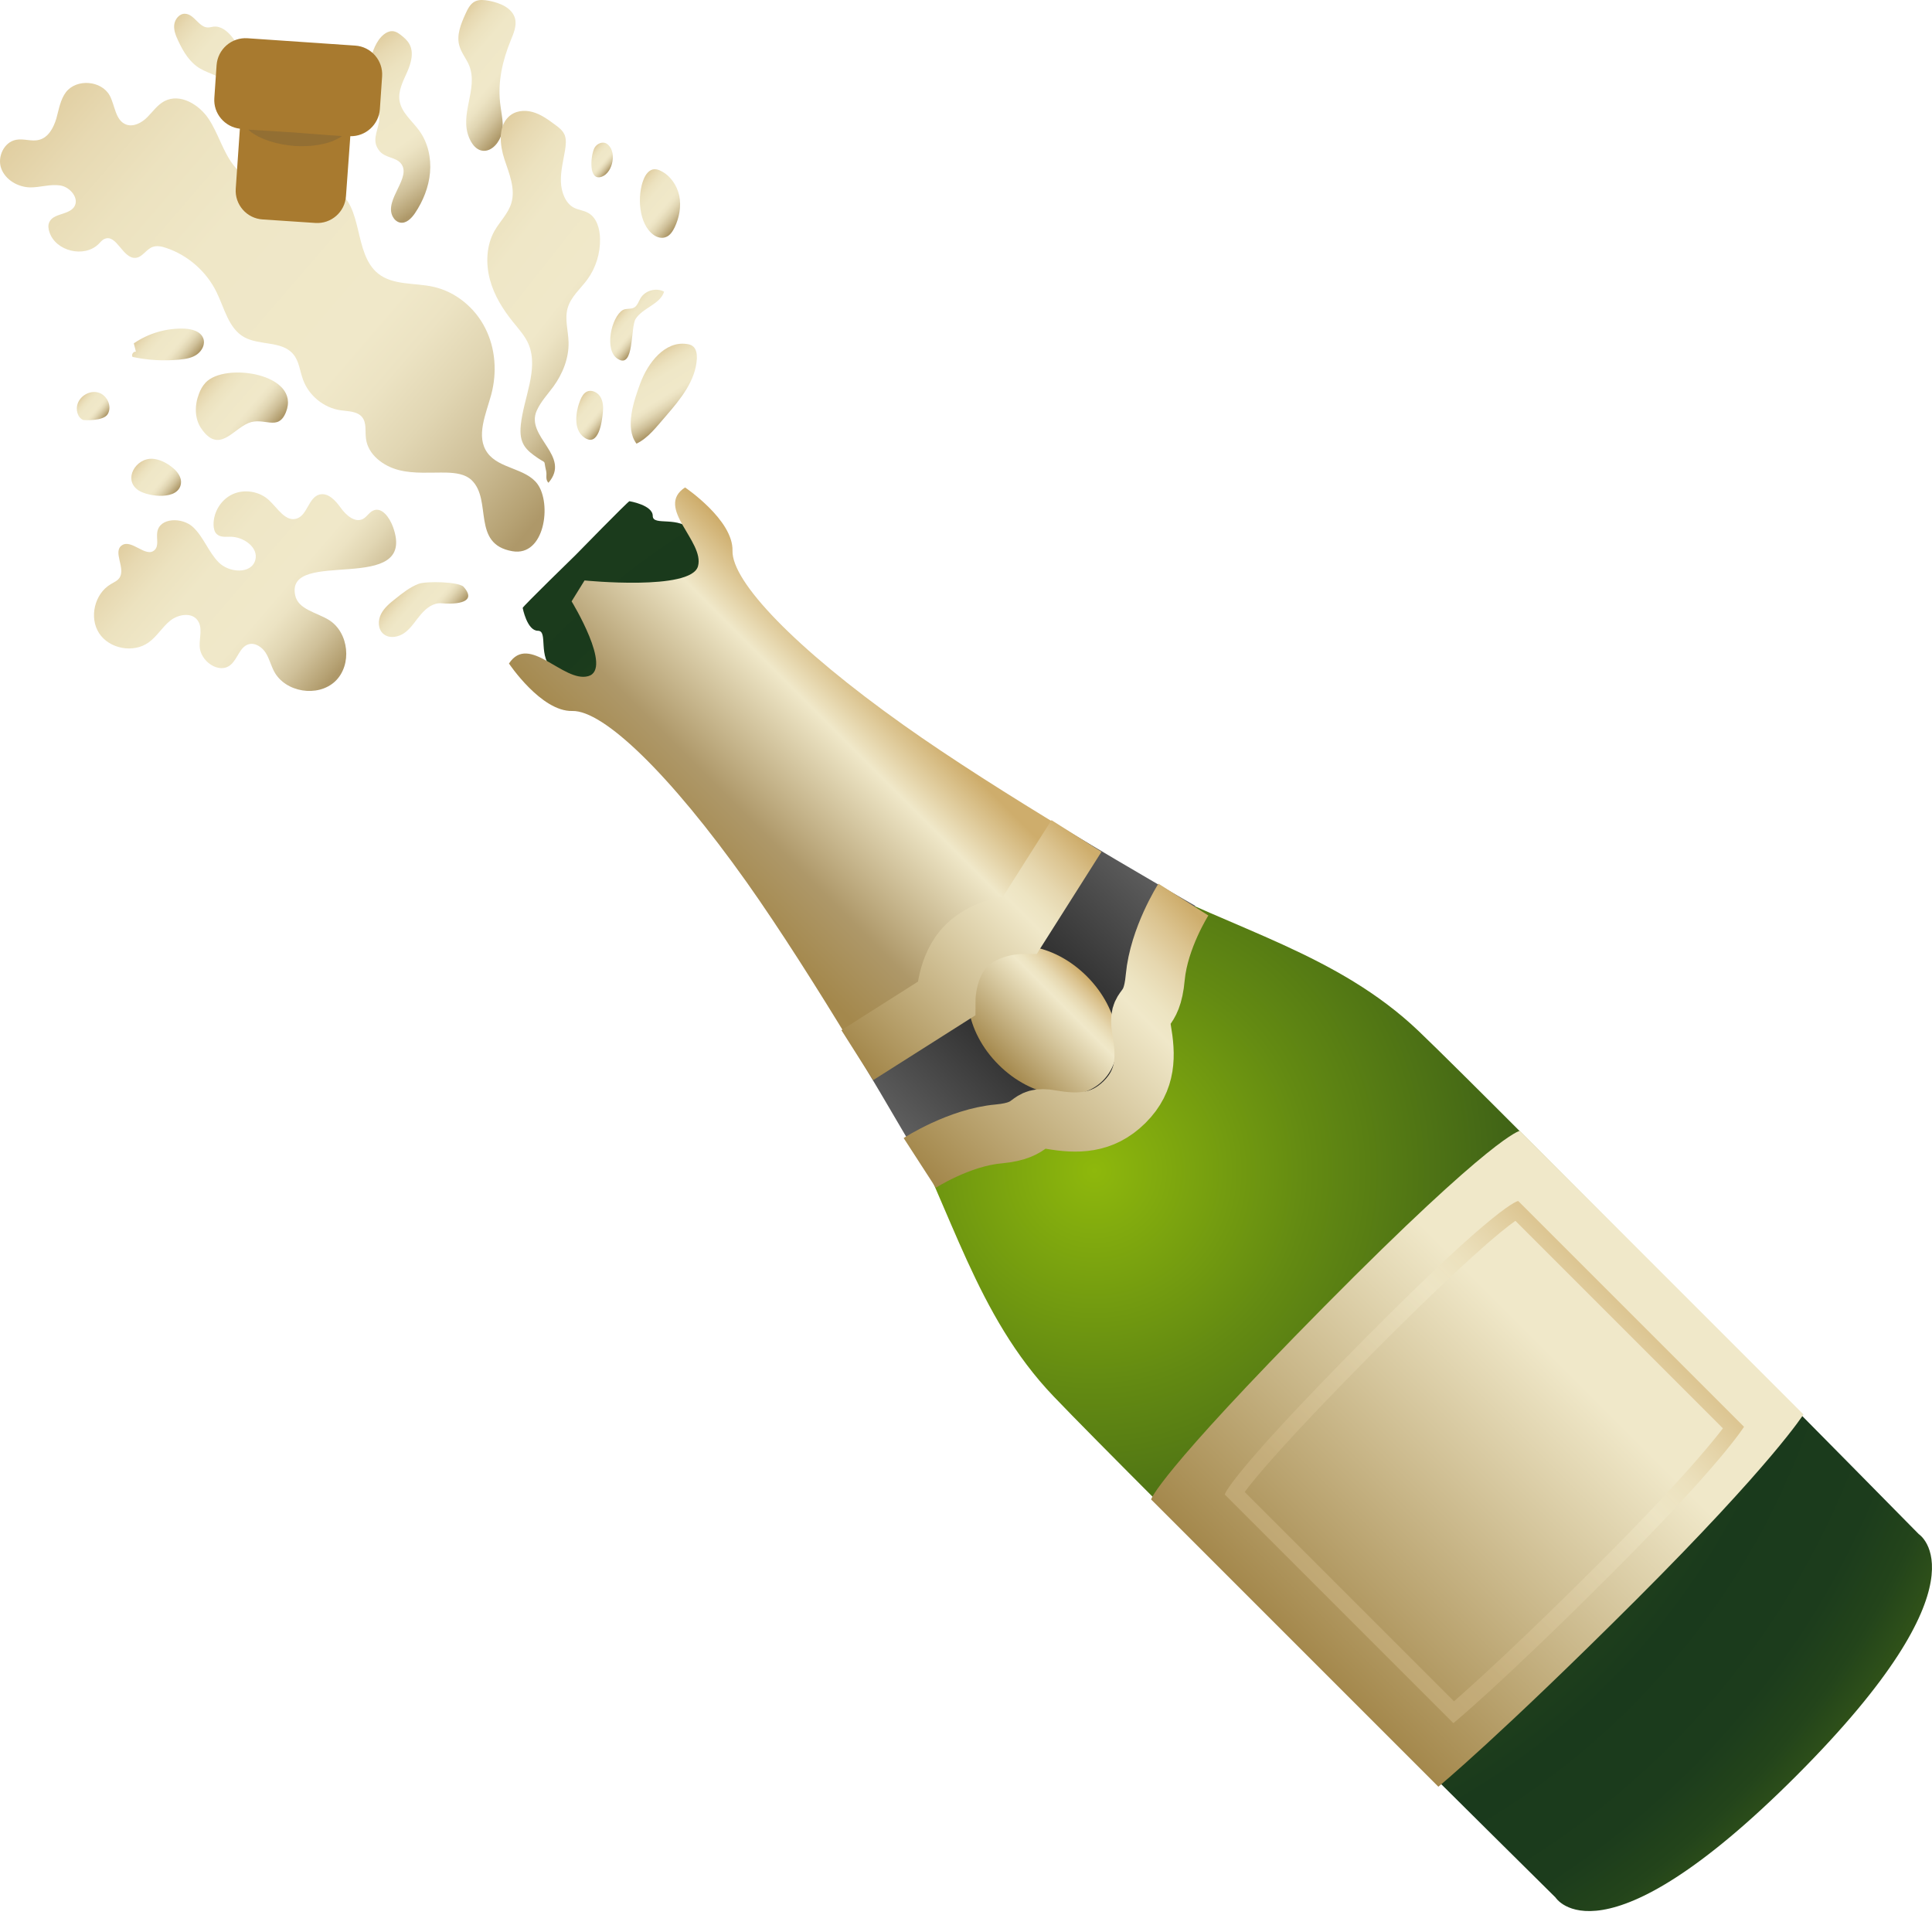 <svg width="50" height="50" viewBox="0 0 50 50" fill="none" xmlns="http://www.w3.org/2000/svg">
<path d="M12.204 12.425C12.039 12.268 11.791 12.239 11.563 12.231C11.146 12.222 10.72 12.268 10.319 12.165C9.914 12.061 9.521 11.763 9.471 11.35C9.446 11.16 9.492 10.945 9.372 10.796C9.244 10.639 9.012 10.647 8.814 10.618C8.38 10.556 7.991 10.238 7.842 9.824C7.759 9.601 7.743 9.344 7.586 9.163C7.292 8.815 6.713 8.947 6.316 8.724C5.915 8.497 5.808 7.976 5.605 7.562C5.344 7.025 4.857 6.599 4.29 6.413C4.178 6.376 4.059 6.351 3.947 6.392C3.781 6.454 3.686 6.657 3.513 6.673C3.178 6.706 3.021 6.053 2.711 6.181C2.644 6.206 2.603 6.264 2.553 6.314C2.181 6.682 1.441 6.504 1.28 6.008C1.251 5.925 1.238 5.83 1.276 5.751C1.379 5.515 1.768 5.569 1.917 5.358C2.065 5.143 1.821 4.841 1.561 4.8C1.3 4.759 1.036 4.854 0.775 4.85C0.461 4.841 0.139 4.655 0.031 4.358C-0.076 4.06 0.105 3.675 0.416 3.618C0.614 3.58 0.821 3.671 1.015 3.618C1.255 3.556 1.387 3.303 1.458 3.068C1.524 2.832 1.561 2.576 1.71 2.381C1.987 2.03 2.624 2.083 2.839 2.472C2.979 2.733 2.983 3.113 3.26 3.221C3.451 3.295 3.666 3.179 3.81 3.035C3.955 2.89 4.075 2.712 4.257 2.617C4.658 2.406 5.154 2.704 5.402 3.08C5.65 3.456 5.766 3.915 6.043 4.275C6.341 4.66 6.817 4.895 7.3 4.895C7.768 4.899 8.272 4.701 8.686 4.92C9.417 5.309 9.136 6.558 9.785 7.079C10.17 7.389 10.728 7.314 11.216 7.422C11.791 7.55 12.291 7.963 12.556 8.489C12.825 9.014 12.866 9.642 12.713 10.213C12.576 10.717 12.308 11.296 12.614 11.718C12.916 12.136 13.602 12.111 13.908 12.524C14.284 13.033 14.098 14.414 13.259 14.265C12.196 14.083 12.746 12.942 12.204 12.425V12.425Z" fill="url(#paint0_linear_1029_2301)"/>
<path d="M10.17 13.635C10.083 13.399 9.885 13.11 9.657 13.213C9.554 13.259 9.496 13.374 9.397 13.428C9.19 13.54 8.959 13.337 8.822 13.147C8.686 12.957 8.491 12.738 8.264 12.8C7.983 12.878 7.958 13.329 7.681 13.42C7.391 13.515 7.185 13.151 6.961 12.944C6.717 12.717 6.333 12.651 6.027 12.787C5.721 12.924 5.518 13.255 5.527 13.59C5.531 13.676 5.547 13.767 5.613 13.825C5.7 13.908 5.837 13.891 5.957 13.891C6.3 13.887 6.701 14.168 6.606 14.499C6.498 14.863 5.932 14.826 5.663 14.557C5.394 14.288 5.27 13.896 4.993 13.639C4.716 13.383 4.133 13.391 4.071 13.767C4.042 13.929 4.121 14.127 3.997 14.239C3.773 14.441 3.409 13.945 3.157 14.111C2.909 14.276 3.256 14.702 3.095 14.95C3.041 15.033 2.946 15.07 2.864 15.12C2.446 15.368 2.301 15.984 2.566 16.389C2.831 16.794 3.455 16.91 3.848 16.625C4.063 16.472 4.199 16.228 4.406 16.062C4.613 15.897 4.96 15.839 5.113 16.054C5.25 16.24 5.159 16.496 5.167 16.724C5.179 17.108 5.663 17.452 5.961 17.212C6.151 17.059 6.201 16.744 6.432 16.674C6.602 16.625 6.779 16.744 6.875 16.893C6.97 17.042 7.011 17.22 7.094 17.377C7.383 17.919 8.223 18.055 8.673 17.634C9.12 17.212 9.033 16.364 8.508 16.042C8.189 15.847 7.718 15.773 7.64 15.409C7.367 14.148 10.823 15.442 10.17 13.635V13.635Z" fill="url(#paint1_linear_1029_2301)"/>
<path d="M6.428 10.949C6.829 10.78 7.197 11.177 7.4 10.668C7.801 9.672 5.812 9.362 5.316 9.907C5.241 9.99 5.188 10.085 5.15 10.189C5.035 10.482 5.03 10.834 5.212 11.094C5.663 11.748 6.014 11.123 6.428 10.949V10.949Z" fill="url(#paint2_linear_1029_2301)"/>
<path d="M3.517 9.101C3.451 9.092 3.393 9.179 3.43 9.237C3.827 9.324 4.236 9.345 4.641 9.307C4.803 9.291 4.968 9.266 5.1 9.171C5.233 9.076 5.32 8.902 5.258 8.749C5.187 8.571 4.964 8.514 4.77 8.505C4.306 8.489 3.843 8.625 3.463 8.886L3.517 9.101Z" fill="url(#paint3_linear_1029_2301)"/>
<path d="M2.793 10.709C2.901 10.511 2.773 10.233 2.558 10.163C2.343 10.093 2.09 10.229 2.012 10.44C1.954 10.597 2.003 10.808 2.156 10.87C2.161 10.874 2.69 10.908 2.793 10.709V10.709Z" fill="url(#paint4_linear_1029_2301)"/>
<path d="M11.998 15.187C11.878 15.054 11.022 15.034 10.828 15.112C10.604 15.199 10.418 15.348 10.232 15.497C10.091 15.608 9.943 15.728 9.86 15.894C9.777 16.059 9.781 16.278 9.914 16.398C10.067 16.539 10.323 16.493 10.488 16.365C10.654 16.237 10.761 16.051 10.898 15.894C11.034 15.737 11.22 15.592 11.431 15.613C11.626 15.633 12.415 15.658 11.998 15.187Z" fill="url(#paint5_linear_1029_2301)"/>
<path d="M16.472 11.482C16.778 11.337 16.997 11.036 17.237 10.763C17.613 10.329 18.006 9.849 18.035 9.278C18.039 9.162 18.022 9.03 17.931 8.96C17.886 8.923 17.828 8.91 17.77 8.902C17.208 8.823 16.769 9.386 16.571 9.919C16.405 10.37 16.162 11.069 16.472 11.482V11.482Z" fill="url(#paint6_linear_1029_2301)"/>
<path d="M16.451 8.252C16.637 7.963 17.084 7.876 17.187 7.549C16.985 7.437 16.699 7.516 16.579 7.715C16.526 7.801 16.497 7.913 16.406 7.963C16.319 8.008 16.199 7.975 16.116 8.025C15.823 8.202 15.628 9.058 15.984 9.286C16.422 9.567 16.311 8.471 16.451 8.252Z" fill="url(#paint7_linear_1029_2301)"/>
<path d="M16.914 6.078C17.009 6.149 17.137 6.178 17.241 6.132C17.344 6.091 17.41 5.987 17.46 5.884C17.58 5.632 17.634 5.342 17.58 5.069C17.522 4.797 17.348 4.54 17.096 4.42C17.047 4.395 16.997 4.379 16.939 4.379C16.802 4.383 16.707 4.515 16.658 4.639C16.488 5.053 16.521 5.793 16.914 6.078V6.078Z" fill="url(#paint8_linear_1029_2301)"/>
<path d="M15.574 4.573C15.872 4.466 15.976 3.891 15.698 3.717C15.591 3.651 15.442 3.721 15.384 3.829C15.285 4.019 15.219 4.701 15.574 4.573Z" fill="url(#paint9_linear_1029_2301)"/>
<path d="M13.011 3.237C13.007 3.038 12.961 2.844 12.941 2.645C12.883 2.108 13.007 1.562 13.213 1.058C13.288 0.871 13.379 0.673 13.329 0.479C13.255 0.202 12.936 0.073 12.655 0.02C12.535 -0.001 12.407 -0.018 12.295 0.036C12.167 0.098 12.101 0.239 12.043 0.367C11.927 0.623 11.812 0.909 11.886 1.177C11.936 1.368 12.076 1.525 12.147 1.707C12.378 2.315 11.882 2.951 12.142 3.567C12.419 4.225 13.019 3.811 13.011 3.237V3.237Z" fill="url(#paint10_linear_1029_2301)"/>
<path d="M15.603 10.662C15.616 10.526 15.607 10.385 15.537 10.27C15.467 10.154 15.314 10.079 15.194 10.133C15.107 10.17 15.057 10.261 15.02 10.348C14.904 10.629 14.818 11.121 15.128 11.328C15.496 11.576 15.582 10.902 15.603 10.662V10.662Z" fill="url(#paint11_linear_1029_2301)"/>
<path d="M10.166 5.61C10.203 5.68 10.269 5.742 10.348 5.759C10.509 5.796 10.65 5.651 10.741 5.515C10.951 5.201 11.096 4.841 11.129 4.464C11.162 4.088 11.075 3.695 10.856 3.389C10.67 3.129 10.385 2.914 10.339 2.6C10.302 2.347 10.431 2.103 10.534 1.872C10.637 1.64 10.72 1.359 10.592 1.136C10.538 1.037 10.447 0.962 10.36 0.896C10.311 0.859 10.261 0.826 10.203 0.813C10.046 0.776 9.897 0.9 9.802 1.032C9.5 1.471 9.525 2.062 9.694 2.567C9.756 2.757 9.839 2.947 9.81 3.145C9.765 3.431 9.608 3.658 9.831 3.919C9.976 4.084 10.228 4.068 10.364 4.216C10.687 4.576 9.926 5.167 10.166 5.61V5.61Z" fill="url(#paint12_linear_1029_2301)"/>
<path d="M6.688 2.973C6.986 2.63 6.56 2.262 6.436 1.96C6.399 1.865 6.382 1.766 6.358 1.67C6.291 1.414 6.176 1.17 6.01 0.963C5.89 0.81 5.717 0.666 5.526 0.69C5.477 0.695 5.431 0.711 5.382 0.711C5.146 0.711 5.026 0.36 4.786 0.356C4.642 0.351 4.526 0.496 4.509 0.641C4.493 0.786 4.551 0.926 4.613 1.058C4.745 1.34 4.91 1.617 5.179 1.774C5.423 1.919 5.754 1.968 5.903 2.208C5.981 2.332 5.994 2.481 6.018 2.626C6.068 2.936 6.399 3.312 6.688 2.973Z" fill="url(#paint13_linear_1029_2301)"/>
<path d="M4.683 12.511C4.704 12.338 4.576 12.184 4.439 12.081C4.299 11.974 4.133 11.887 3.955 11.874C3.513 11.841 3.17 12.42 3.587 12.693C3.856 12.863 4.629 12.95 4.683 12.511Z" fill="url(#paint14_linear_1029_2301)"/>
<path d="M14.962 17.465C14.909 17.523 14.88 17.606 14.871 17.684C14.859 17.804 14.896 17.941 14.991 18.015C15.078 18.081 15.215 18.077 15.289 18.003C15.43 17.937 15.421 17.759 15.384 17.622C15.368 17.548 15.343 17.469 15.285 17.424C15.206 17.362 15.086 17.37 15.004 17.428C14.991 17.436 14.979 17.453 14.962 17.465V17.465Z" fill="url(#paint15_linear_1029_2301)"/>
<path opacity="0.2" d="M15.157 17.379C15.103 17.379 15.049 17.395 15.008 17.428C14.991 17.441 14.979 17.453 14.967 17.47C14.913 17.528 14.884 17.61 14.876 17.689C14.863 17.809 14.9 17.945 14.995 18.02C15.037 18.053 15.091 18.065 15.14 18.065C15.198 18.065 15.252 18.045 15.293 18.007C15.434 17.941 15.425 17.764 15.388 17.627C15.372 17.553 15.347 17.474 15.289 17.428C15.252 17.391 15.202 17.379 15.157 17.379V17.379Z" fill="#424242"/>
<path d="M13.891 10.626C13.995 10.394 14.172 10.208 14.321 10.005C14.561 9.675 14.727 9.265 14.714 8.852C14.706 8.558 14.611 8.261 14.689 7.979C14.772 7.678 15.024 7.475 15.202 7.231C15.417 6.937 15.537 6.557 15.529 6.181C15.525 5.92 15.442 5.635 15.231 5.515C15.115 5.445 14.971 5.436 14.851 5.374C14.632 5.259 14.524 4.969 14.516 4.7C14.507 4.432 14.578 4.159 14.623 3.89C14.644 3.758 14.66 3.617 14.615 3.497C14.565 3.373 14.458 3.295 14.354 3.22C14.177 3.088 13.991 2.955 13.78 2.898C13.569 2.84 13.325 2.864 13.159 3.026C12.886 3.29 12.936 3.762 13.056 4.126C13.176 4.489 13.345 4.882 13.234 5.254C13.151 5.532 12.936 5.73 12.796 5.978C12.585 6.354 12.568 6.826 12.68 7.239C12.791 7.653 13.019 8.012 13.279 8.335C13.428 8.521 13.594 8.699 13.685 8.922C13.941 9.563 13.552 10.295 13.478 10.998C13.428 11.486 13.614 11.647 13.924 11.858C14.152 12.011 14.061 11.883 14.131 12.176C14.164 12.3 14.102 12.396 14.193 12.495C14.797 11.8 13.585 11.304 13.891 10.626V10.626Z" fill="url(#paint16_linear_1029_2301)"/>
<path d="M9.066 3.525C9.463 3.533 9.802 3.227 9.831 2.826L9.889 1.978C9.918 1.565 9.603 1.205 9.19 1.18L6.407 0.99C5.993 0.961 5.634 1.275 5.605 1.689L5.547 2.537C5.518 2.938 5.816 3.285 6.208 3.331L6.101 4.885C6.072 5.295 6.386 5.654 6.796 5.679L8.16 5.77C8.57 5.799 8.929 5.485 8.954 5.075L9.066 3.525Z" fill="#A87A2F"/>
<path opacity="0.2" d="M8.851 3.521C8.673 3.649 8.458 3.711 8.251 3.748C8.041 3.785 7.826 3.79 7.615 3.777C7.404 3.757 7.193 3.723 6.99 3.657C6.788 3.591 6.585 3.504 6.424 3.355L7.639 3.43C8.041 3.459 8.425 3.496 8.851 3.521V3.521Z" fill="#424242"/>
<path d="M36.716 26.686C34.611 24.677 31.874 24.044 29.443 22.737C27.011 21.427 22.38 18.392 20.04 16.332C17.7 14.273 18.282 14.211 17.931 13.765C17.58 13.322 16.893 13.632 16.893 13.351C16.893 13.07 16.29 12.971 16.29 12.971C16.256 12.971 14.896 14.364 14.896 14.364C14.896 14.364 13.527 15.696 13.527 15.733C13.527 15.733 13.639 16.324 13.92 16.324C14.201 16.324 13.895 17.006 14.338 17.358C14.78 17.709 14.851 17.126 16.91 19.463C18.969 21.803 22.008 26.43 23.315 28.865C24.625 31.297 25.254 34.034 27.268 36.139C29.277 38.243 40.256 49.106 40.256 49.106C40.256 49.106 41.438 51.012 46.487 45.959C51.536 40.906 49.658 39.703 49.658 39.703C49.658 39.703 38.821 28.7 36.716 26.686Z" fill="url(#paint17_radial_1029_2301)"/>
<path d="M29.79 38.805L37.225 46.24C37.225 46.24 38.812 44.929 42.348 41.398C45.883 37.866 46.673 36.605 46.673 36.605L39.334 29.266C39.334 29.266 38.693 29.344 34.281 33.802C29.943 38.189 29.79 38.805 29.79 38.805V38.805Z" fill="url(#paint18_linear_1029_2301)"/>
<path opacity="0.59" d="M39.218 31.595L44.589 36.966C44.246 37.413 43.37 38.471 41.397 40.444C39.35 42.49 38.139 43.582 37.63 44.029L32.213 38.612C32.486 38.24 33.28 37.284 35.559 34.981C37.895 32.633 38.854 31.851 39.218 31.595ZM39.292 31.082C39.292 31.082 38.842 31.086 35.269 34.696C31.759 38.244 31.697 38.678 31.697 38.678L37.614 44.595C37.614 44.595 38.833 43.599 41.695 40.737C44.552 37.88 45.135 36.925 45.135 36.925L39.292 31.082V31.082Z" fill="url(#paint19_linear_1029_2301)"/>
<path d="M24.634 24.11C25.292 23.453 26.288 23.453 26.288 23.453L27.566 21.464C26.172 20.62 24.605 19.632 23.39 18.768C20.565 16.763 18.936 15.051 18.957 14.253C18.978 13.455 17.729 12.615 17.729 12.615C16.935 13.136 18.242 14.009 18.064 14.654C17.886 15.299 15.128 15.022 15.128 15.022L14.793 15.563C14.793 15.563 15.868 17.321 15.223 17.499C14.578 17.676 13.693 16.378 13.172 17.172C13.172 17.172 14.007 18.421 14.81 18.4C15.612 18.379 17.32 20.009 19.325 22.833C20.185 24.048 21.173 25.611 22.017 27.001L24.014 25.731C24.014 25.735 24.018 24.727 24.634 24.11V24.11Z" fill="url(#paint20_linear_1029_2301)"/>
<path d="M25.614 29.857C26.817 29.745 26.615 29.712 26.615 29.712C26.615 29.712 26.424 29.278 27.223 29.414C28.016 29.555 28.785 29.563 29.476 28.877C30.167 28.19 30.134 27.442 29.993 26.644C29.852 25.85 30.27 26.057 30.27 26.057C30.27 26.057 30.307 26.255 30.415 25.056C30.526 23.853 30.936 23.444 30.936 23.444C30.936 23.444 29.406 22.575 27.566 21.463L26.288 23.452C26.288 23.452 25.287 23.452 24.634 24.109C24.018 24.725 24.014 25.73 24.014 25.73L22.017 27C23.133 28.844 24.006 30.378 24.006 30.378C24.006 30.378 24.415 29.968 25.614 29.857Z" fill="url(#paint21_linear_1029_2301)"/>
<path d="M28.128 25.267C28.988 26.128 29.174 27.335 28.542 27.968C27.913 28.596 26.701 28.414 25.841 27.554C24.981 26.694 24.795 25.487 25.428 24.854C26.061 24.221 27.268 24.407 28.128 25.267Z" fill="url(#paint22_linear_1029_2301)"/>
<path d="M27.859 21.635L26.408 23.925C26.408 23.925 25.564 23.925 25.006 24.48C24.485 25.001 24.481 25.852 24.481 25.852L22.186 27.308" stroke="url(#paint23_linear_1029_2301)" stroke-width="1.532" stroke-miterlimit="10"/>
<path d="M23.803 30.096C23.803 30.096 24.82 29.438 25.837 29.347C26.855 29.252 26.524 28.855 27.198 28.975C27.872 29.091 28.521 29.099 29.104 28.52C29.687 27.941 29.658 27.305 29.542 26.635C29.427 25.961 29.807 26.308 29.898 25.291C29.993 24.274 30.626 23.281 30.626 23.281" stroke="url(#paint24_linear_1029_2301)" stroke-width="1.532" stroke-miterlimit="10"/>
<defs>
<linearGradient id="paint0_linear_1029_2301" x1="14.038" y1="13.316" x2="-0.786" y2="0.541" gradientUnits="userSpaceOnUse">
<stop stop-color="#AE9869"/>
<stop offset="0.025" stop-color="#B6A274"/>
<stop offset="0.115" stop-color="#CFC099"/>
<stop offset="0.199" stop-color="#E1D6B3"/>
<stop offset="0.273" stop-color="#ECE3C3"/>
<stop offset="0.332" stop-color="#F0E8C9"/>
<stop offset="0.566" stop-color="#EFE7C7"/>
<stop offset="0.687" stop-color="#ECE2BF"/>
<stop offset="0.782" stop-color="#E7D9B2"/>
<stop offset="0.864" stop-color="#E0CD9F"/>
<stop offset="0.936" stop-color="#D8BE86"/>
<stop offset="0.995" stop-color="#CEAD6C"/>
</linearGradient>
<linearGradient id="paint1_linear_1029_2301" x1="8.936" y1="17.163" x2="3.294" y2="12.301" gradientUnits="userSpaceOnUse">
<stop stop-color="#AE9869"/>
<stop offset="0.025" stop-color="#B6A274"/>
<stop offset="0.115" stop-color="#CFC099"/>
<stop offset="0.199" stop-color="#E1D6B3"/>
<stop offset="0.273" stop-color="#ECE3C3"/>
<stop offset="0.332" stop-color="#F0E8C9"/>
<stop offset="0.566" stop-color="#EFE7C7"/>
<stop offset="0.687" stop-color="#ECE2BF"/>
<stop offset="0.782" stop-color="#E7D9B2"/>
<stop offset="0.864" stop-color="#E0CD9F"/>
<stop offset="0.936" stop-color="#D8BE86"/>
<stop offset="0.995" stop-color="#CEAD6C"/>
</linearGradient>
<linearGradient id="paint2_linear_1029_2301" x1="6.95" y1="11.184" x2="5.119" y2="9.605" gradientUnits="userSpaceOnUse">
<stop stop-color="#AE9869"/>
<stop offset="0.025" stop-color="#B6A274"/>
<stop offset="0.115" stop-color="#CFC099"/>
<stop offset="0.199" stop-color="#E1D6B3"/>
<stop offset="0.273" stop-color="#ECE3C3"/>
<stop offset="0.332" stop-color="#F0E8C9"/>
<stop offset="0.566" stop-color="#EFE7C7"/>
<stop offset="0.687" stop-color="#ECE2BF"/>
<stop offset="0.782" stop-color="#E7D9B2"/>
<stop offset="0.864" stop-color="#E0CD9F"/>
<stop offset="0.936" stop-color="#D8BE86"/>
<stop offset="0.995" stop-color="#CEAD6C"/>
</linearGradient>
<linearGradient id="paint3_linear_1029_2301" x1="4.867" y1="9.422" x2="3.619" y2="8.347" gradientUnits="userSpaceOnUse">
<stop stop-color="#AE9869"/>
<stop offset="0.025" stop-color="#B6A274"/>
<stop offset="0.115" stop-color="#CFC099"/>
<stop offset="0.199" stop-color="#E1D6B3"/>
<stop offset="0.273" stop-color="#ECE3C3"/>
<stop offset="0.332" stop-color="#F0E8C9"/>
<stop offset="0.566" stop-color="#EFE7C7"/>
<stop offset="0.687" stop-color="#ECE2BF"/>
<stop offset="0.782" stop-color="#E7D9B2"/>
<stop offset="0.864" stop-color="#E0CD9F"/>
<stop offset="0.936" stop-color="#D8BE86"/>
<stop offset="0.995" stop-color="#CEAD6C"/>
</linearGradient>
<linearGradient id="paint4_linear_1029_2301" x1="2.701" y1="10.803" x2="2.01" y2="10.207" gradientUnits="userSpaceOnUse">
<stop stop-color="#AE9869"/>
<stop offset="0.025" stop-color="#B6A274"/>
<stop offset="0.115" stop-color="#CFC099"/>
<stop offset="0.199" stop-color="#E1D6B3"/>
<stop offset="0.273" stop-color="#ECE3C3"/>
<stop offset="0.332" stop-color="#F0E8C9"/>
<stop offset="0.566" stop-color="#EFE7C7"/>
<stop offset="0.687" stop-color="#ECE2BF"/>
<stop offset="0.782" stop-color="#E7D9B2"/>
<stop offset="0.864" stop-color="#E0CD9F"/>
<stop offset="0.936" stop-color="#D8BE86"/>
<stop offset="0.995" stop-color="#CEAD6C"/>
</linearGradient>
<linearGradient id="paint5_linear_1029_2301" x1="11.441" y1="16.211" x2="10.178" y2="15.122" gradientUnits="userSpaceOnUse">
<stop stop-color="#AE9869"/>
<stop offset="0.025" stop-color="#B6A274"/>
<stop offset="0.115" stop-color="#CFC099"/>
<stop offset="0.199" stop-color="#E1D6B3"/>
<stop offset="0.273" stop-color="#ECE3C3"/>
<stop offset="0.332" stop-color="#F0E8C9"/>
<stop offset="0.566" stop-color="#EFE7C7"/>
<stop offset="0.687" stop-color="#ECE2BF"/>
<stop offset="0.782" stop-color="#E7D9B2"/>
<stop offset="0.864" stop-color="#E0CD9F"/>
<stop offset="0.936" stop-color="#D8BE86"/>
<stop offset="0.995" stop-color="#CEAD6C"/>
</linearGradient>
<linearGradient id="paint6_linear_1029_2301" x1="17.555" y1="10.787" x2="16.533" y2="9.121" gradientUnits="userSpaceOnUse">
<stop stop-color="#AE9869"/>
<stop offset="0.025" stop-color="#B6A274"/>
<stop offset="0.115" stop-color="#CFC099"/>
<stop offset="0.199" stop-color="#E1D6B3"/>
<stop offset="0.273" stop-color="#ECE3C3"/>
<stop offset="0.332" stop-color="#F0E8C9"/>
<stop offset="0.566" stop-color="#EFE7C7"/>
<stop offset="0.687" stop-color="#ECE2BF"/>
<stop offset="0.782" stop-color="#E7D9B2"/>
<stop offset="0.864" stop-color="#E0CD9F"/>
<stop offset="0.936" stop-color="#D8BE86"/>
<stop offset="0.995" stop-color="#CEAD6C"/>
</linearGradient>
<linearGradient id="paint7_linear_1029_2301" x1="16.786" y1="8.592" x2="15.993" y2="7.909" gradientUnits="userSpaceOnUse">
<stop stop-color="#AE9869"/>
<stop offset="0.025" stop-color="#B6A274"/>
<stop offset="0.115" stop-color="#CFC099"/>
<stop offset="0.199" stop-color="#E1D6B3"/>
<stop offset="0.273" stop-color="#ECE3C3"/>
<stop offset="0.332" stop-color="#F0E8C9"/>
<stop offset="0.566" stop-color="#EFE7C7"/>
<stop offset="0.687" stop-color="#ECE2BF"/>
<stop offset="0.782" stop-color="#E7D9B2"/>
<stop offset="0.864" stop-color="#E0CD9F"/>
<stop offset="0.936" stop-color="#D8BE86"/>
<stop offset="0.995" stop-color="#CEAD6C"/>
</linearGradient>
<linearGradient id="paint8_linear_1029_2301" x1="17.59" y1="5.737" x2="16.308" y2="4.631" gradientUnits="userSpaceOnUse">
<stop stop-color="#AE9869"/>
<stop offset="0.025" stop-color="#B6A274"/>
<stop offset="0.115" stop-color="#CFC099"/>
<stop offset="0.199" stop-color="#E1D6B3"/>
<stop offset="0.273" stop-color="#ECE3C3"/>
<stop offset="0.332" stop-color="#F0E8C9"/>
<stop offset="0.566" stop-color="#EFE7C7"/>
<stop offset="0.687" stop-color="#ECE2BF"/>
<stop offset="0.782" stop-color="#E7D9B2"/>
<stop offset="0.864" stop-color="#E0CD9F"/>
<stop offset="0.936" stop-color="#D8BE86"/>
<stop offset="0.995" stop-color="#CEAD6C"/>
</linearGradient>
<linearGradient id="paint9_linear_1029_2301" x1="15.803" y1="4.354" x2="15.216" y2="3.848" gradientUnits="userSpaceOnUse">
<stop stop-color="#AE9869"/>
<stop offset="0.025" stop-color="#B6A274"/>
<stop offset="0.115" stop-color="#CFC099"/>
<stop offset="0.199" stop-color="#E1D6B3"/>
<stop offset="0.273" stop-color="#ECE3C3"/>
<stop offset="0.332" stop-color="#F0E8C9"/>
<stop offset="0.566" stop-color="#EFE7C7"/>
<stop offset="0.687" stop-color="#ECE2BF"/>
<stop offset="0.782" stop-color="#E7D9B2"/>
<stop offset="0.864" stop-color="#E0CD9F"/>
<stop offset="0.936" stop-color="#D8BE86"/>
<stop offset="0.995" stop-color="#CEAD6C"/>
</linearGradient>
<linearGradient id="paint10_linear_1029_2301" x1="13.601" y1="2.769" x2="11.118" y2="0.629" gradientUnits="userSpaceOnUse">
<stop stop-color="#AE9869"/>
<stop offset="0.025" stop-color="#B6A274"/>
<stop offset="0.115" stop-color="#CFC099"/>
<stop offset="0.199" stop-color="#E1D6B3"/>
<stop offset="0.273" stop-color="#ECE3C3"/>
<stop offset="0.332" stop-color="#F0E8C9"/>
<stop offset="0.566" stop-color="#EFE7C7"/>
<stop offset="0.687" stop-color="#ECE2BF"/>
<stop offset="0.782" stop-color="#E7D9B2"/>
<stop offset="0.864" stop-color="#E0CD9F"/>
<stop offset="0.936" stop-color="#D8BE86"/>
<stop offset="0.995" stop-color="#CEAD6C"/>
</linearGradient>
<linearGradient id="paint11_linear_1029_2301" x1="15.624" y1="11.042" x2="14.791" y2="10.324" gradientUnits="userSpaceOnUse">
<stop stop-color="#AE9869"/>
<stop offset="0.025" stop-color="#B6A274"/>
<stop offset="0.115" stop-color="#CFC099"/>
<stop offset="0.199" stop-color="#E1D6B3"/>
<stop offset="0.273" stop-color="#ECE3C3"/>
<stop offset="0.332" stop-color="#F0E8C9"/>
<stop offset="0.566" stop-color="#EFE7C7"/>
<stop offset="0.687" stop-color="#ECE2BF"/>
<stop offset="0.782" stop-color="#E7D9B2"/>
<stop offset="0.864" stop-color="#E0CD9F"/>
<stop offset="0.936" stop-color="#D8BE86"/>
<stop offset="0.995" stop-color="#CEAD6C"/>
</linearGradient>
<linearGradient id="paint12_linear_1029_2301" x1="11.49" y1="4.962" x2="8.66" y2="0.914" gradientUnits="userSpaceOnUse">
<stop stop-color="#AE9869"/>
<stop offset="0.025" stop-color="#B6A274"/>
<stop offset="0.115" stop-color="#CFC099"/>
<stop offset="0.199" stop-color="#E1D6B3"/>
<stop offset="0.273" stop-color="#ECE3C3"/>
<stop offset="0.332" stop-color="#F0E8C9"/>
<stop offset="0.566" stop-color="#EFE7C7"/>
<stop offset="0.687" stop-color="#ECE2BF"/>
<stop offset="0.782" stop-color="#E7D9B2"/>
<stop offset="0.864" stop-color="#E0CD9F"/>
<stop offset="0.936" stop-color="#D8BE86"/>
<stop offset="0.995" stop-color="#CEAD6C"/>
</linearGradient>
<linearGradient id="paint13_linear_1029_2301" x1="6.895" y1="2.644" x2="4.087" y2="0.224" gradientUnits="userSpaceOnUse">
<stop stop-color="#AE9869"/>
<stop offset="0.025" stop-color="#B6A274"/>
<stop offset="0.115" stop-color="#CFC099"/>
<stop offset="0.199" stop-color="#E1D6B3"/>
<stop offset="0.273" stop-color="#ECE3C3"/>
<stop offset="0.332" stop-color="#F0E8C9"/>
<stop offset="0.566" stop-color="#EFE7C7"/>
<stop offset="0.687" stop-color="#ECE2BF"/>
<stop offset="0.782" stop-color="#E7D9B2"/>
<stop offset="0.864" stop-color="#E0CD9F"/>
<stop offset="0.936" stop-color="#D8BE86"/>
<stop offset="0.995" stop-color="#CEAD6C"/>
</linearGradient>
<linearGradient id="paint14_linear_1029_2301" x1="4.482" y1="12.793" x2="3.416" y2="11.874" gradientUnits="userSpaceOnUse">
<stop stop-color="#AE9869"/>
<stop offset="0.025" stop-color="#B6A274"/>
<stop offset="0.115" stop-color="#CFC099"/>
<stop offset="0.199" stop-color="#E1D6B3"/>
<stop offset="0.273" stop-color="#ECE3C3"/>
<stop offset="0.332" stop-color="#F0E8C9"/>
<stop offset="0.566" stop-color="#EFE7C7"/>
<stop offset="0.687" stop-color="#ECE2BF"/>
<stop offset="0.782" stop-color="#E7D9B2"/>
<stop offset="0.864" stop-color="#E0CD9F"/>
<stop offset="0.936" stop-color="#D8BE86"/>
<stop offset="0.995" stop-color="#CEAD6C"/>
</linearGradient>
<linearGradient id="paint15_linear_1029_2301" x1="15.371" y1="17.92" x2="14.836" y2="17.459" gradientUnits="userSpaceOnUse">
<stop stop-color="#AE9869"/>
<stop offset="0.025" stop-color="#B6A274"/>
<stop offset="0.115" stop-color="#CFC099"/>
<stop offset="0.199" stop-color="#E1D6B3"/>
<stop offset="0.273" stop-color="#ECE3C3"/>
<stop offset="0.332" stop-color="#F0E8C9"/>
<stop offset="0.566" stop-color="#EFE7C7"/>
<stop offset="0.687" stop-color="#ECE2BF"/>
<stop offset="0.782" stop-color="#E7D9B2"/>
<stop offset="0.864" stop-color="#E0CD9F"/>
<stop offset="0.936" stop-color="#D8BE86"/>
<stop offset="0.995" stop-color="#CEAD6C"/>
</linearGradient>
<linearGradient id="paint16_linear_1029_2301" x1="16.241" y1="9.703" x2="10.223" y2="4.957" gradientUnits="userSpaceOnUse">
<stop stop-color="#AE9869"/>
<stop offset="0.025" stop-color="#B6A274"/>
<stop offset="0.115" stop-color="#CFC099"/>
<stop offset="0.199" stop-color="#E1D6B3"/>
<stop offset="0.273" stop-color="#ECE3C3"/>
<stop offset="0.332" stop-color="#F0E8C9"/>
<stop offset="0.566" stop-color="#EFE7C7"/>
<stop offset="0.687" stop-color="#ECE2BF"/>
<stop offset="0.782" stop-color="#E7D9B2"/>
<stop offset="0.864" stop-color="#E0CD9F"/>
<stop offset="0.936" stop-color="#D8BE86"/>
<stop offset="0.995" stop-color="#CEAD6C"/>
</linearGradient>
<radialGradient id="paint17_radial_1029_2301" cx="0" cy="0" r="1" gradientUnits="userSpaceOnUse" gradientTransform="translate(28.294 30.293) rotate(-45) scale(27.462)">
<stop stop-color="#8EB80C"/>
<stop offset="0.204" stop-color="#638A12"/>
<stop offset="0.422" stop-color="#3C5F17"/>
<stop offset="0.593" stop-color="#23441B"/>
<stop offset="0.694" stop-color="#1A3A1C"/>
<stop offset="0.799" stop-color="#1C3C1C"/>
<stop offset="0.85" stop-color="#23441B"/>
<stop offset="0.889" stop-color="#2F5119"/>
<stop offset="0.922" stop-color="#406317"/>
<stop offset="0.951" stop-color="#567B14"/>
<stop offset="0.978" stop-color="#719810"/>
<stop offset="1" stop-color="#8EB80C"/>
</radialGradient>
<linearGradient id="paint18_linear_1029_2301" x1="33.449" y1="42.464" x2="42.99" y2="32.922" gradientUnits="userSpaceOnUse">
<stop stop-color="#A4884C"/>
<stop offset="0.74" stop-color="#F0E8C9"/>
</linearGradient>
<linearGradient id="paint19_linear_1029_2301" x1="34.608" y1="41.589" x2="42.204" y2="33.993" gradientUnits="userSpaceOnUse">
<stop offset="0.138" stop-color="#CCB482"/>
<stop offset="0.699" stop-color="#F0E8C9"/>
<stop offset="0.75" stop-color="#EDE4C2"/>
<stop offset="0.825" stop-color="#E6D7AF"/>
<stop offset="0.914" stop-color="#DBC38F"/>
<stop offset="0.995" stop-color="#CEAD6C"/>
</linearGradient>
<linearGradient id="paint20_linear_1029_2301" x1="17.773" y1="22.174" x2="22.574" y2="17.374" gradientUnits="userSpaceOnUse">
<stop stop-color="#A4884C"/>
<stop offset="0.27" stop-color="#AE9869"/>
<stop offset="0.74" stop-color="#F0E8C9"/>
<stop offset="0.995" stop-color="#CEAD6C"/>
</linearGradient>
<linearGradient id="paint21_linear_1029_2301" x1="30.468" y1="22.885" x2="23.775" y2="29.962" gradientUnits="userSpaceOnUse">
<stop stop-color="#616161"/>
<stop offset="0.503" stop-color="#212121"/>
<stop offset="1" stop-color="#616161"/>
</linearGradient>
<linearGradient id="paint22_linear_1029_2301" x1="25.845" y1="27.551" x2="28.128" y2="25.267" gradientUnits="userSpaceOnUse">
<stop stop-color="#A4884C"/>
<stop offset="0.699" stop-color="#F0E8C9"/>
<stop offset="0.75" stop-color="#EDE4C2"/>
<stop offset="0.825" stop-color="#E6D7AF"/>
<stop offset="0.914" stop-color="#DBC38F"/>
<stop offset="0.995" stop-color="#CEAD6C"/>
</linearGradient>
<linearGradient id="paint23_linear_1029_2301" x1="22.384" y1="27.532" x2="28.083" y2="21.832" gradientUnits="userSpaceOnUse">
<stop stop-color="#A4884C"/>
<stop offset="0.699" stop-color="#F0E8C9"/>
<stop offset="0.75" stop-color="#EDE4C2"/>
<stop offset="0.825" stop-color="#E6D7AF"/>
<stop offset="0.914" stop-color="#DBC38F"/>
<stop offset="0.995" stop-color="#CEAD6C"/>
</linearGradient>
<linearGradient id="paint24_linear_1029_2301" x1="24.722" y1="31.04" x2="31.567" y2="24.196" gradientUnits="userSpaceOnUse">
<stop stop-color="#A4884C"/>
<stop offset="0.699" stop-color="#F0E8C9"/>
<stop offset="0.75" stop-color="#EDE4C2"/>
<stop offset="0.825" stop-color="#E6D7AF"/>
<stop offset="0.914" stop-color="#DBC38F"/>
<stop offset="0.995" stop-color="#CEAD6C"/>
</linearGradient>
</defs>
</svg>

